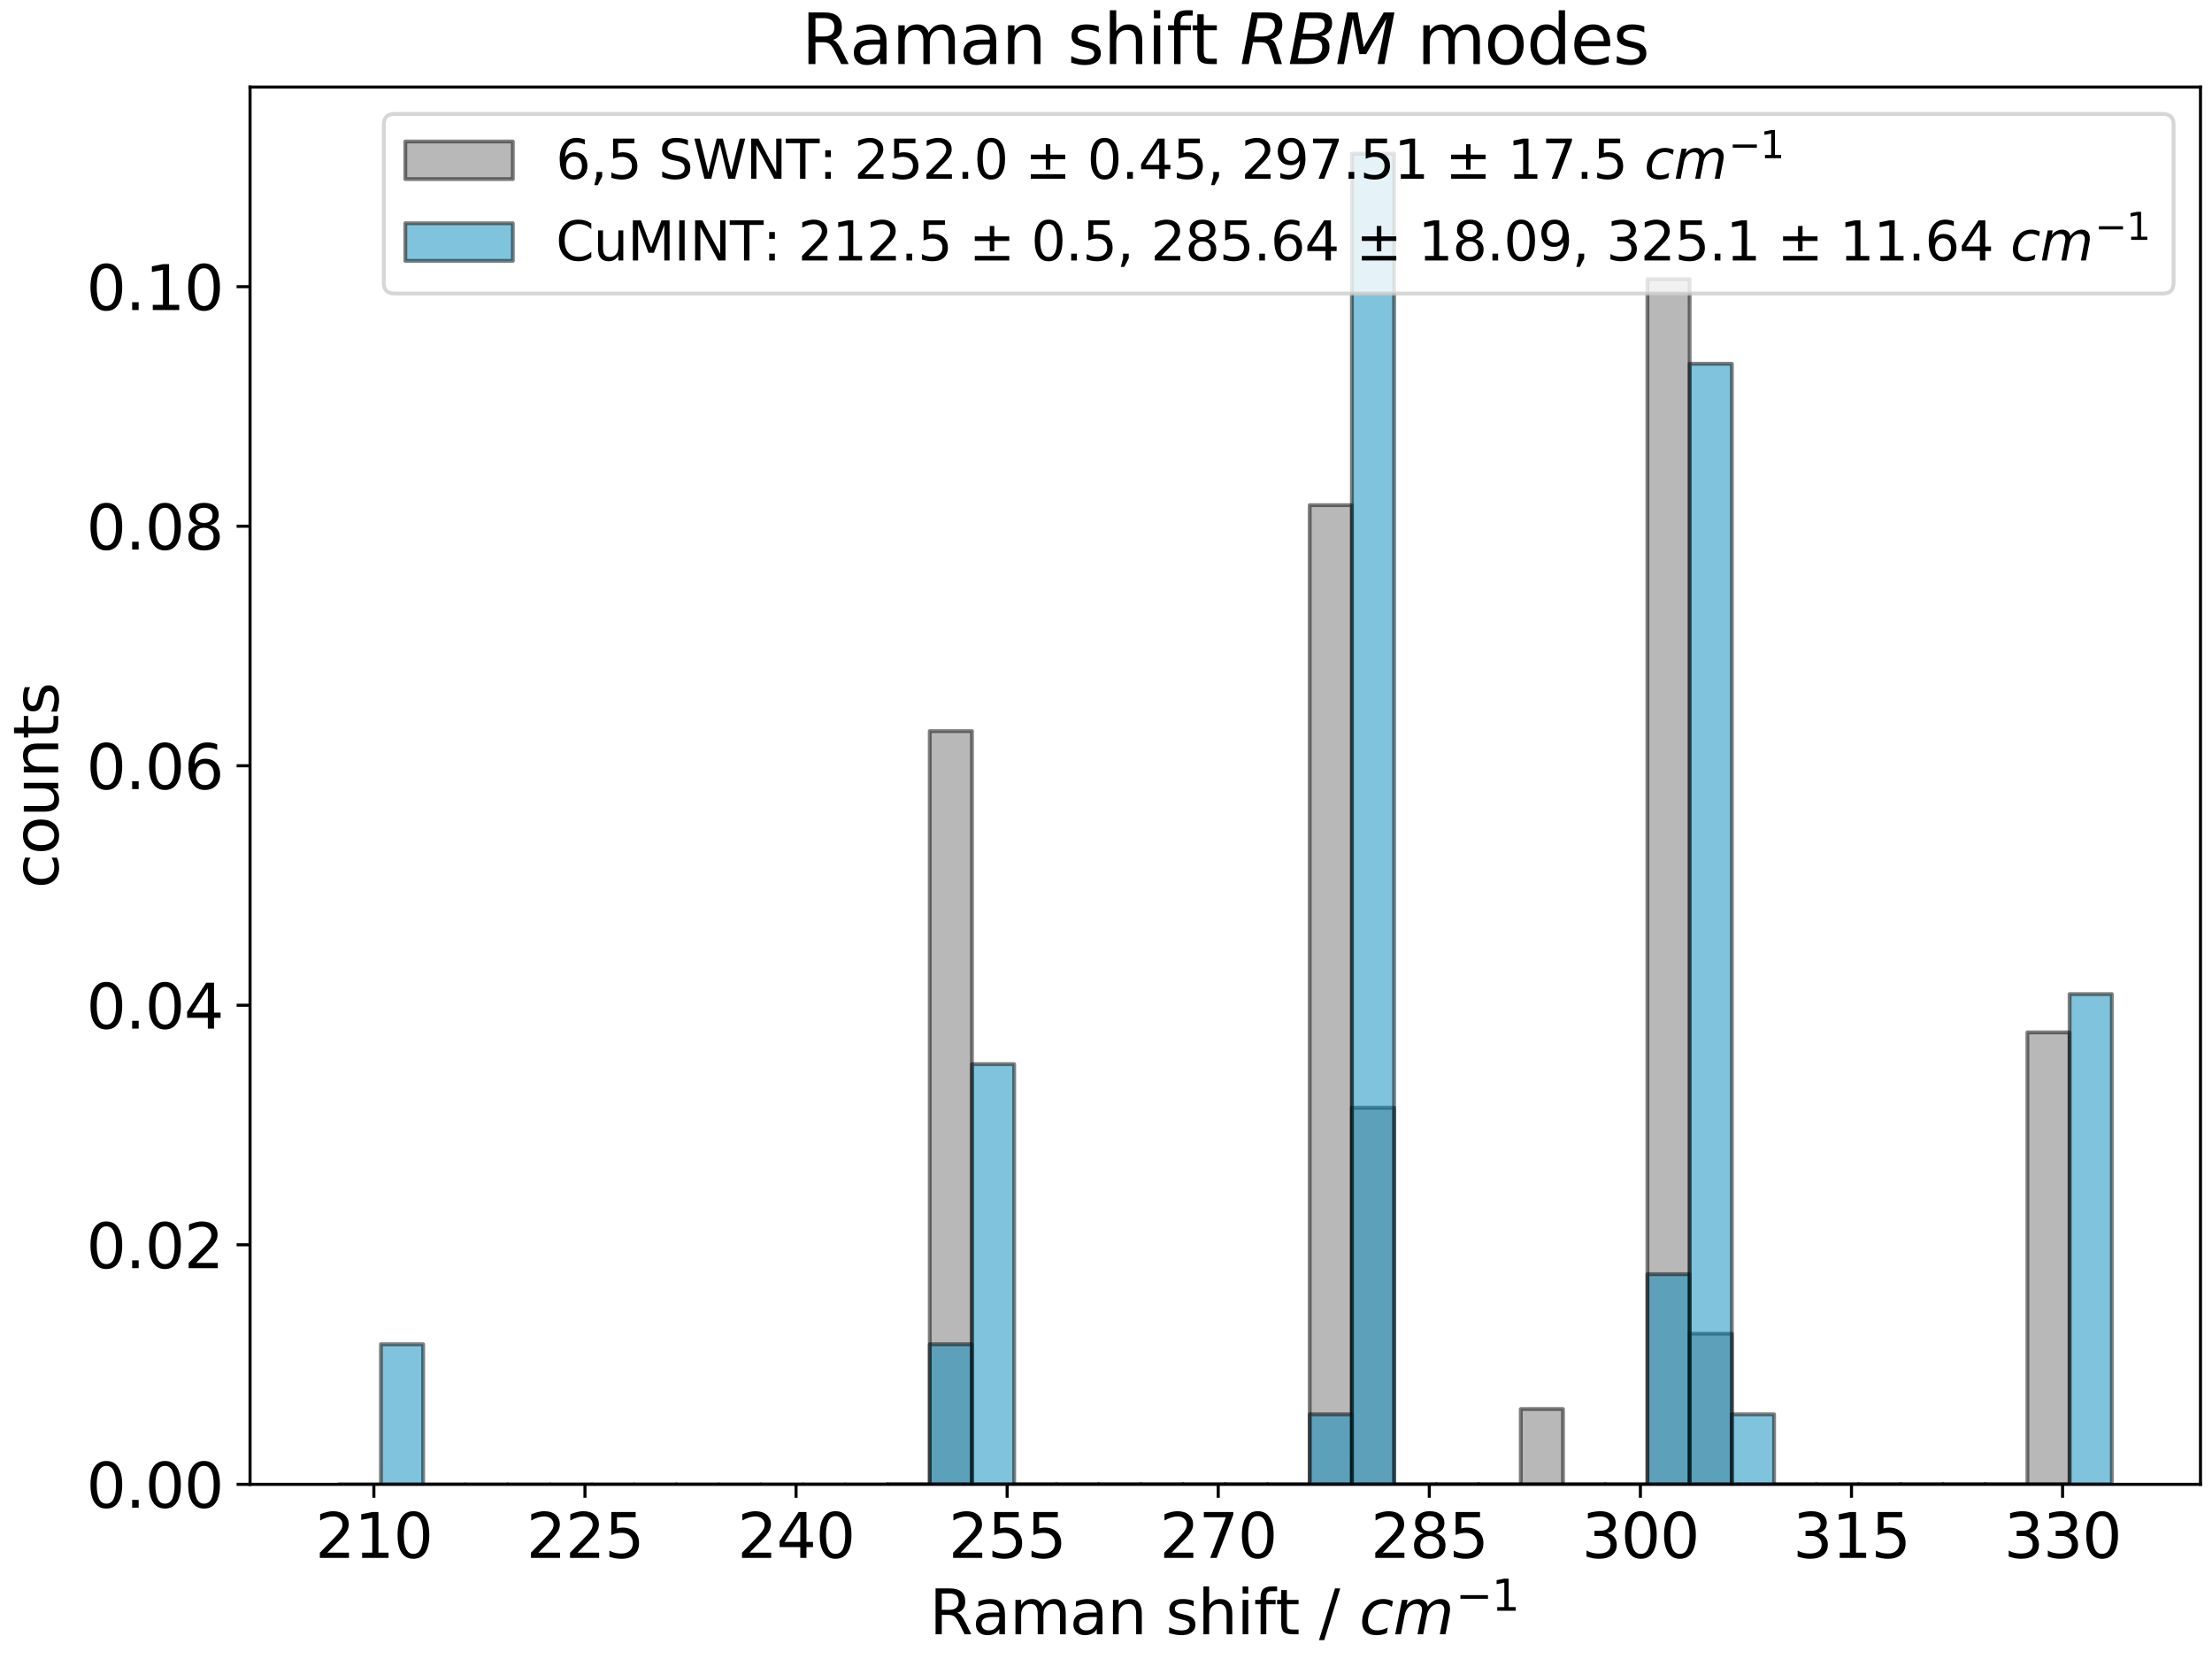 <?xml version="1.0" encoding="utf-8" standalone="no"?>
<!DOCTYPE svg PUBLIC "-//W3C//DTD SVG 1.1//EN"
  "http://www.w3.org/Graphics/SVG/1.1/DTD/svg11.dtd">
<svg xmlns:xlink="http://www.w3.org/1999/xlink" width="576pt" height="432pt" viewBox="0 0 576 432" xmlns="http://www.w3.org/2000/svg" version="1.1">
 <defs>
  <style type="text/css">*{stroke-linejoin: round; stroke-linecap: butt}</style>
 </defs>
 <g id="figure_1">
  <g id="patch_1">
   <path d="M 0 432 
L 576 432 
L 576 0 
L 0 0 
z
" style="fill: #ffffff"/>
  </g>
  <g id="axes_1">
   <g id="patch_2">
    <path d="M 65.11 386.515 
L 573 386.515 
L 573 22.677 
L 65.11 22.677 
z
" style="fill: #ffffff"/>
   </g>
   <g id="patch_3">
    <path d="M 231.109 386.515 
L 242.102 386.515 
L 242.102 386.515 
L 231.109 386.515 
z
" clip-path="url(#p18b74b099c)" style="fill: #727272; opacity: 0.5; stroke: #000000; stroke-linejoin: miter"/>
   </g>
   <g id="patch_4">
    <path d="M 242.102 386.515 
L 253.095 386.515 
L 253.095 190.376 
L 242.102 190.376 
z
" clip-path="url(#p18b74b099c)" style="fill: #727272; opacity: 0.5; stroke: #000000; stroke-linejoin: miter"/>
   </g>
   <g id="patch_5">
    <path d="M 253.095 386.515 
L 264.089 386.515 
L 264.089 386.515 
L 253.095 386.515 
z
" clip-path="url(#p18b74b099c)" style="fill: #727272; opacity: 0.5; stroke: #000000; stroke-linejoin: miter"/>
   </g>
   <g id="patch_6">
    <path d="M 264.089 386.515 
L 275.082 386.515 
L 275.082 386.515 
L 264.089 386.515 
z
" clip-path="url(#p18b74b099c)" style="fill: #727272; opacity: 0.5; stroke: #000000; stroke-linejoin: miter"/>
   </g>
   <g id="patch_7">
    <path d="M 275.082 386.515 
L 286.075 386.515 
L 286.075 386.515 
L 275.082 386.515 
z
" clip-path="url(#p18b74b099c)" style="fill: #727272; opacity: 0.5; stroke: #000000; stroke-linejoin: miter"/>
   </g>
   <g id="patch_8">
    <path d="M 286.075 386.515 
L 297.068 386.515 
L 297.068 386.515 
L 286.075 386.515 
z
" clip-path="url(#p18b74b099c)" style="fill: #727272; opacity: 0.5; stroke: #000000; stroke-linejoin: miter"/>
   </g>
   <g id="patch_9">
    <path d="M 297.068 386.515 
L 308.062 386.515 
L 308.062 386.515 
L 297.068 386.515 
z
" clip-path="url(#p18b74b099c)" style="fill: #727272; opacity: 0.5; stroke: #000000; stroke-linejoin: miter"/>
   </g>
   <g id="patch_10">
    <path d="M 308.062 386.515 
L 319.055 386.515 
L 319.055 386.515 
L 308.062 386.515 
z
" clip-path="url(#p18b74b099c)" style="fill: #727272; opacity: 0.5; stroke: #000000; stroke-linejoin: miter"/>
   </g>
   <g id="patch_11">
    <path d="M 319.055 386.515 
L 330.048 386.515 
L 330.048 386.515 
L 319.055 386.515 
z
" clip-path="url(#p18b74b099c)" style="fill: #727272; opacity: 0.5; stroke: #000000; stroke-linejoin: miter"/>
   </g>
   <g id="patch_12">
    <path d="M 330.048 386.515 
L 341.042 386.515 
L 341.042 386.515 
L 330.048 386.515 
z
" clip-path="url(#p18b74b099c)" style="fill: #727272; opacity: 0.5; stroke: #000000; stroke-linejoin: miter"/>
   </g>
   <g id="patch_13">
    <path d="M 341.042 386.515 
L 352.035 386.515 
L 352.035 131.534 
L 341.042 131.534 
z
" clip-path="url(#p18b74b099c)" style="fill: #727272; opacity: 0.5; stroke: #000000; stroke-linejoin: miter"/>
   </g>
   <g id="patch_14">
    <path d="M 352.035 386.515 
L 363.028 386.515 
L 363.028 288.445 
L 352.035 288.445 
z
" clip-path="url(#p18b74b099c)" style="fill: #727272; opacity: 0.5; stroke: #000000; stroke-linejoin: miter"/>
   </g>
   <g id="patch_15">
    <path d="M 363.028 386.515 
L 374.021 386.515 
L 374.021 386.515 
L 363.028 386.515 
z
" clip-path="url(#p18b74b099c)" style="fill: #727272; opacity: 0.5; stroke: #000000; stroke-linejoin: miter"/>
   </g>
   <g id="patch_16">
    <path d="M 374.021 386.515 
L 385.015 386.515 
L 385.015 386.515 
L 374.021 386.515 
z
" clip-path="url(#p18b74b099c)" style="fill: #727272; opacity: 0.5; stroke: #000000; stroke-linejoin: miter"/>
   </g>
   <g id="patch_17">
    <path d="M 385.015 386.515 
L 396.008 386.515 
L 396.008 386.515 
L 385.015 386.515 
z
" clip-path="url(#p18b74b099c)" style="fill: #727272; opacity: 0.5; stroke: #000000; stroke-linejoin: miter"/>
   </g>
   <g id="patch_18">
    <path d="M 396.008 386.515 
L 407.001 386.515 
L 407.001 366.901 
L 396.008 366.901 
z
" clip-path="url(#p18b74b099c)" style="fill: #727272; opacity: 0.5; stroke: #000000; stroke-linejoin: miter"/>
   </g>
   <g id="patch_19">
    <path d="M 407.001 386.515 
L 417.995 386.515 
L 417.995 386.515 
L 407.001 386.515 
z
" clip-path="url(#p18b74b099c)" style="fill: #727272; opacity: 0.5; stroke: #000000; stroke-linejoin: miter"/>
   </g>
   <g id="patch_20">
    <path d="M 417.995 386.515 
L 428.988 386.515 
L 428.988 386.515 
L 417.995 386.515 
z
" clip-path="url(#p18b74b099c)" style="fill: #727272; opacity: 0.5; stroke: #000000; stroke-linejoin: miter"/>
   </g>
   <g id="patch_21">
    <path d="M 428.988 386.515 
L 439.981 386.515 
L 439.981 72.693 
L 428.988 72.693 
z
" clip-path="url(#p18b74b099c)" style="fill: #727272; opacity: 0.5; stroke: #000000; stroke-linejoin: miter"/>
   </g>
   <g id="patch_22">
    <path d="M 439.981 386.515 
L 450.974 386.515 
L 450.974 347.287 
L 439.981 347.287 
z
" clip-path="url(#p18b74b099c)" style="fill: #727272; opacity: 0.5; stroke: #000000; stroke-linejoin: miter"/>
   </g>
   <g id="patch_23">
    <path d="M 450.974 386.515 
L 461.968 386.515 
L 461.968 386.515 
L 450.974 386.515 
z
" clip-path="url(#p18b74b099c)" style="fill: #727272; opacity: 0.5; stroke: #000000; stroke-linejoin: miter"/>
   </g>
   <g id="patch_24">
    <path d="M 461.968 386.515 
L 472.961 386.515 
L 472.961 386.515 
L 461.968 386.515 
z
" clip-path="url(#p18b74b099c)" style="fill: #727272; opacity: 0.5; stroke: #000000; stroke-linejoin: miter"/>
   </g>
   <g id="patch_25">
    <path d="M 472.961 386.515 
L 483.954 386.515 
L 483.954 386.515 
L 472.961 386.515 
z
" clip-path="url(#p18b74b099c)" style="fill: #727272; opacity: 0.5; stroke: #000000; stroke-linejoin: miter"/>
   </g>
   <g id="patch_26">
    <path d="M 483.954 386.515 
L 494.947 386.515 
L 494.947 386.515 
L 483.954 386.515 
z
" clip-path="url(#p18b74b099c)" style="fill: #727272; opacity: 0.5; stroke: #000000; stroke-linejoin: miter"/>
   </g>
   <g id="patch_27">
    <path d="M 494.947 386.515 
L 505.941 386.515 
L 505.941 386.515 
L 494.947 386.515 
z
" clip-path="url(#p18b74b099c)" style="fill: #727272; opacity: 0.5; stroke: #000000; stroke-linejoin: miter"/>
   </g>
   <g id="patch_28">
    <path d="M 505.941 386.515 
L 516.934 386.515 
L 516.934 386.515 
L 505.941 386.515 
z
" clip-path="url(#p18b74b099c)" style="fill: #727272; opacity: 0.5; stroke: #000000; stroke-linejoin: miter"/>
   </g>
   <g id="patch_29">
    <path d="M 516.934 386.515 
L 527.927 386.515 
L 527.927 386.515 
L 516.934 386.515 
z
" clip-path="url(#p18b74b099c)" style="fill: #727272; opacity: 0.5; stroke: #000000; stroke-linejoin: miter"/>
   </g>
   <g id="patch_30">
    <path d="M 527.927 386.515 
L 538.921 386.515 
L 538.921 268.832 
L 527.927 268.832 
z
" clip-path="url(#p18b74b099c)" style="fill: #727272; opacity: 0.5; stroke: #000000; stroke-linejoin: miter"/>
   </g>
   <g id="patch_31">
    <path d="M 88.196 386.515 
L 99.189 386.515 
L 99.189 386.515 
L 88.196 386.515 
z
" clip-path="url(#p18b74b099c)" style="fill: #008aba; opacity: 0.5; stroke: #000000; stroke-linejoin: miter"/>
   </g>
   <g id="patch_32">
    <path d="M 99.189 386.515 
L 110.183 386.515 
L 110.183 350.04 
L 99.189 350.04 
z
" clip-path="url(#p18b74b099c)" style="fill: #008aba; opacity: 0.5; stroke: #000000; stroke-linejoin: miter"/>
   </g>
   <g id="patch_33">
    <path d="M 110.183 386.515 
L 121.176 386.515 
L 121.176 386.515 
L 110.183 386.515 
z
" clip-path="url(#p18b74b099c)" style="fill: #008aba; opacity: 0.5; stroke: #000000; stroke-linejoin: miter"/>
   </g>
   <g id="patch_34">
    <path d="M 121.176 386.515 
L 132.169 386.515 
L 132.169 386.515 
L 121.176 386.515 
z
" clip-path="url(#p18b74b099c)" style="fill: #008aba; opacity: 0.5; stroke: #000000; stroke-linejoin: miter"/>
   </g>
   <g id="patch_35">
    <path d="M 132.169 386.515 
L 143.163 386.515 
L 143.163 386.515 
L 132.169 386.515 
z
" clip-path="url(#p18b74b099c)" style="fill: #008aba; opacity: 0.5; stroke: #000000; stroke-linejoin: miter"/>
   </g>
   <g id="patch_36">
    <path d="M 143.163 386.515 
L 154.156 386.515 
L 154.156 386.515 
L 143.163 386.515 
z
" clip-path="url(#p18b74b099c)" style="fill: #008aba; opacity: 0.5; stroke: #000000; stroke-linejoin: miter"/>
   </g>
   <g id="patch_37">
    <path d="M 154.156 386.515 
L 165.149 386.515 
L 165.149 386.515 
L 154.156 386.515 
z
" clip-path="url(#p18b74b099c)" style="fill: #008aba; opacity: 0.5; stroke: #000000; stroke-linejoin: miter"/>
   </g>
   <g id="patch_38">
    <path d="M 165.149 386.515 
L 176.142 386.515 
L 176.142 386.515 
L 165.149 386.515 
z
" clip-path="url(#p18b74b099c)" style="fill: #008aba; opacity: 0.5; stroke: #000000; stroke-linejoin: miter"/>
   </g>
   <g id="patch_39">
    <path d="M 176.142 386.515 
L 187.136 386.515 
L 187.136 386.515 
L 176.142 386.515 
z
" clip-path="url(#p18b74b099c)" style="fill: #008aba; opacity: 0.5; stroke: #000000; stroke-linejoin: miter"/>
   </g>
   <g id="patch_40">
    <path d="M 187.136 386.515 
L 198.129 386.515 
L 198.129 386.515 
L 187.136 386.515 
z
" clip-path="url(#p18b74b099c)" style="fill: #008aba; opacity: 0.5; stroke: #000000; stroke-linejoin: miter"/>
   </g>
   <g id="patch_41">
    <path d="M 198.129 386.515 
L 209.122 386.515 
L 209.122 386.515 
L 198.129 386.515 
z
" clip-path="url(#p18b74b099c)" style="fill: #008aba; opacity: 0.5; stroke: #000000; stroke-linejoin: miter"/>
   </g>
   <g id="patch_42">
    <path d="M 209.122 386.515 
L 220.115 386.515 
L 220.115 386.515 
L 209.122 386.515 
z
" clip-path="url(#p18b74b099c)" style="fill: #008aba; opacity: 0.5; stroke: #000000; stroke-linejoin: miter"/>
   </g>
   <g id="patch_43">
    <path d="M 220.115 386.515 
L 231.109 386.515 
L 231.109 386.515 
L 220.115 386.515 
z
" clip-path="url(#p18b74b099c)" style="fill: #008aba; opacity: 0.5; stroke: #000000; stroke-linejoin: miter"/>
   </g>
   <g id="patch_44">
    <path d="M 231.109 386.515 
L 242.102 386.515 
L 242.102 386.515 
L 231.109 386.515 
z
" clip-path="url(#p18b74b099c)" style="fill: #008aba; opacity: 0.5; stroke: #000000; stroke-linejoin: miter"/>
   </g>
   <g id="patch_45">
    <path d="M 242.102 386.515 
L 253.095 386.515 
L 253.095 350.04 
L 242.102 350.04 
z
" clip-path="url(#p18b74b099c)" style="fill: #008aba; opacity: 0.5; stroke: #000000; stroke-linejoin: miter"/>
   </g>
   <g id="patch_46">
    <path d="M 253.095 386.515 
L 264.089 386.515 
L 264.089 277.09 
L 253.095 277.09 
z
" clip-path="url(#p18b74b099c)" style="fill: #008aba; opacity: 0.5; stroke: #000000; stroke-linejoin: miter"/>
   </g>
   <g id="patch_47">
    <path d="M 264.089 386.515 
L 275.082 386.515 
L 275.082 386.515 
L 264.089 386.515 
z
" clip-path="url(#p18b74b099c)" style="fill: #008aba; opacity: 0.5; stroke: #000000; stroke-linejoin: miter"/>
   </g>
   <g id="patch_48">
    <path d="M 275.082 386.515 
L 286.075 386.515 
L 286.075 386.515 
L 275.082 386.515 
z
" clip-path="url(#p18b74b099c)" style="fill: #008aba; opacity: 0.5; stroke: #000000; stroke-linejoin: miter"/>
   </g>
   <g id="patch_49">
    <path d="M 286.075 386.515 
L 297.068 386.515 
L 297.068 386.515 
L 286.075 386.515 
z
" clip-path="url(#p18b74b099c)" style="fill: #008aba; opacity: 0.5; stroke: #000000; stroke-linejoin: miter"/>
   </g>
   <g id="patch_50">
    <path d="M 297.068 386.515 
L 308.062 386.515 
L 308.062 386.515 
L 297.068 386.515 
z
" clip-path="url(#p18b74b099c)" style="fill: #008aba; opacity: 0.5; stroke: #000000; stroke-linejoin: miter"/>
   </g>
   <g id="patch_51">
    <path d="M 308.062 386.515 
L 319.055 386.515 
L 319.055 386.515 
L 308.062 386.515 
z
" clip-path="url(#p18b74b099c)" style="fill: #008aba; opacity: 0.5; stroke: #000000; stroke-linejoin: miter"/>
   </g>
   <g id="patch_52">
    <path d="M 319.055 386.515 
L 330.048 386.515 
L 330.048 386.515 
L 319.055 386.515 
z
" clip-path="url(#p18b74b099c)" style="fill: #008aba; opacity: 0.5; stroke: #000000; stroke-linejoin: miter"/>
   </g>
   <g id="patch_53">
    <path d="M 330.048 386.515 
L 341.042 386.515 
L 341.042 386.515 
L 330.048 386.515 
z
" clip-path="url(#p18b74b099c)" style="fill: #008aba; opacity: 0.5; stroke: #000000; stroke-linejoin: miter"/>
   </g>
   <g id="patch_54">
    <path d="M 341.042 386.515 
L 352.035 386.515 
L 352.035 368.277 
L 341.042 368.277 
z
" clip-path="url(#p18b74b099c)" style="fill: #008aba; opacity: 0.5; stroke: #000000; stroke-linejoin: miter"/>
   </g>
   <g id="patch_55">
    <path d="M 352.035 386.515 
L 363.028 386.515 
L 363.028 40.003 
L 352.035 40.003 
z
" clip-path="url(#p18b74b099c)" style="fill: #008aba; opacity: 0.5; stroke: #000000; stroke-linejoin: miter"/>
   </g>
   <g id="patch_56">
    <path d="M 363.028 386.515 
L 374.021 386.515 
L 374.021 386.515 
L 363.028 386.515 
z
" clip-path="url(#p18b74b099c)" style="fill: #008aba; opacity: 0.5; stroke: #000000; stroke-linejoin: miter"/>
   </g>
   <g id="patch_57">
    <path d="M 374.021 386.515 
L 385.015 386.515 
L 385.015 386.515 
L 374.021 386.515 
z
" clip-path="url(#p18b74b099c)" style="fill: #008aba; opacity: 0.5; stroke: #000000; stroke-linejoin: miter"/>
   </g>
   <g id="patch_58">
    <path d="M 385.015 386.515 
L 396.008 386.515 
L 396.008 386.515 
L 385.015 386.515 
z
" clip-path="url(#p18b74b099c)" style="fill: #008aba; opacity: 0.5; stroke: #000000; stroke-linejoin: miter"/>
   </g>
   <g id="patch_59">
    <path d="M 396.008 386.515 
L 407.001 386.515 
L 407.001 386.515 
L 396.008 386.515 
z
" clip-path="url(#p18b74b099c)" style="fill: #008aba; opacity: 0.5; stroke: #000000; stroke-linejoin: miter"/>
   </g>
   <g id="patch_60">
    <path d="M 407.001 386.515 
L 417.995 386.515 
L 417.995 386.515 
L 407.001 386.515 
z
" clip-path="url(#p18b74b099c)" style="fill: #008aba; opacity: 0.5; stroke: #000000; stroke-linejoin: miter"/>
   </g>
   <g id="patch_61">
    <path d="M 417.995 386.515 
L 428.988 386.515 
L 428.988 386.515 
L 417.995 386.515 
z
" clip-path="url(#p18b74b099c)" style="fill: #008aba; opacity: 0.5; stroke: #000000; stroke-linejoin: miter"/>
   </g>
   <g id="patch_62">
    <path d="M 428.988 386.515 
L 439.981 386.515 
L 439.981 331.802 
L 428.988 331.802 
z
" clip-path="url(#p18b74b099c)" style="fill: #008aba; opacity: 0.5; stroke: #000000; stroke-linejoin: miter"/>
   </g>
   <g id="patch_63">
    <path d="M 439.981 386.515 
L 450.974 386.515 
L 450.974 94.715 
L 439.981 94.715 
z
" clip-path="url(#p18b74b099c)" style="fill: #008aba; opacity: 0.5; stroke: #000000; stroke-linejoin: miter"/>
   </g>
   <g id="patch_64">
    <path d="M 450.974 386.515 
L 461.968 386.515 
L 461.968 368.277 
L 450.974 368.277 
z
" clip-path="url(#p18b74b099c)" style="fill: #008aba; opacity: 0.5; stroke: #000000; stroke-linejoin: miter"/>
   </g>
   <g id="patch_65">
    <path d="M 461.968 386.515 
L 472.961 386.515 
L 472.961 386.515 
L 461.968 386.515 
z
" clip-path="url(#p18b74b099c)" style="fill: #008aba; opacity: 0.5; stroke: #000000; stroke-linejoin: miter"/>
   </g>
   <g id="patch_66">
    <path d="M 472.961 386.515 
L 483.954 386.515 
L 483.954 386.515 
L 472.961 386.515 
z
" clip-path="url(#p18b74b099c)" style="fill: #008aba; opacity: 0.5; stroke: #000000; stroke-linejoin: miter"/>
   </g>
   <g id="patch_67">
    <path d="M 483.954 386.515 
L 494.947 386.515 
L 494.947 386.515 
L 483.954 386.515 
z
" clip-path="url(#p18b74b099c)" style="fill: #008aba; opacity: 0.5; stroke: #000000; stroke-linejoin: miter"/>
   </g>
   <g id="patch_68">
    <path d="M 494.947 386.515 
L 505.941 386.515 
L 505.941 386.515 
L 494.947 386.515 
z
" clip-path="url(#p18b74b099c)" style="fill: #008aba; opacity: 0.5; stroke: #000000; stroke-linejoin: miter"/>
   </g>
   <g id="patch_69">
    <path d="M 505.941 386.515 
L 516.934 386.515 
L 516.934 386.515 
L 505.941 386.515 
z
" clip-path="url(#p18b74b099c)" style="fill: #008aba; opacity: 0.5; stroke: #000000; stroke-linejoin: miter"/>
   </g>
   <g id="patch_70">
    <path d="M 516.934 386.515 
L 527.927 386.515 
L 527.927 386.515 
L 516.934 386.515 
z
" clip-path="url(#p18b74b099c)" style="fill: #008aba; opacity: 0.5; stroke: #000000; stroke-linejoin: miter"/>
   </g>
   <g id="patch_71">
    <path d="M 527.927 386.515 
L 538.921 386.515 
L 538.921 386.515 
L 527.927 386.515 
z
" clip-path="url(#p18b74b099c)" style="fill: #008aba; opacity: 0.5; stroke: #000000; stroke-linejoin: miter"/>
   </g>
   <g id="patch_72">
    <path d="M 538.921 386.515 
L 549.914 386.515 
L 549.914 258.853 
L 538.921 258.853 
z
" clip-path="url(#p18b74b099c)" style="fill: #008aba; opacity: 0.5; stroke: #000000; stroke-linejoin: miter"/>
   </g>
   <g id="matplotlib.axis_1">
    <g id="xtick_1">
     <g id="line2d_1">
      <defs>
       <path id="m75f2918291" d="M 0 0 
L 0 3.5 
" style="stroke: #000000; stroke-width: 0.8"/>
      </defs>
      <g>
       <use xlink:href="#m75f2918291" x="97.357" y="386.515" style="stroke: #000000; stroke-width: 0.8"/>
      </g>
     </g>
     <g id="text_1">
      <!-- 210 -->
      <g transform="translate(82.087 405.672)scale(0.16 -0.16)">
       <defs>
        <path id="DejaVuSans-32" d="M 1228 531 
L 3431 531 
L 3431 0 
L 469 0 
L 469 531 
Q 828 903 1448 1529 
Q 2069 2156 2228 2338 
Q 2531 2678 2651 2914 
Q 2772 3150 2772 3378 
Q 2772 3750 2511 3984 
Q 2250 4219 1831 4219 
Q 1534 4219 1204 4116 
Q 875 4013 500 3803 
L 500 4441 
Q 881 4594 1212 4672 
Q 1544 4750 1819 4750 
Q 2544 4750 2975 4387 
Q 3406 4025 3406 3419 
Q 3406 3131 3298 2873 
Q 3191 2616 2906 2266 
Q 2828 2175 2409 1742 
Q 1991 1309 1228 531 
z
" transform="scale(0.016)"/>
        <path id="DejaVuSans-31" d="M 794 531 
L 1825 531 
L 1825 4091 
L 703 3866 
L 703 4441 
L 1819 4666 
L 2450 4666 
L 2450 531 
L 3481 531 
L 3481 0 
L 794 0 
L 794 531 
z
" transform="scale(0.016)"/>
        <path id="DejaVuSans-30" d="M 2034 4250 
Q 1547 4250 1301 3770 
Q 1056 3291 1056 2328 
Q 1056 1369 1301 889 
Q 1547 409 2034 409 
Q 2525 409 2770 889 
Q 3016 1369 3016 2328 
Q 3016 3291 2770 3770 
Q 2525 4250 2034 4250 
z
M 2034 4750 
Q 2819 4750 3233 4129 
Q 3647 3509 3647 2328 
Q 3647 1150 3233 529 
Q 2819 -91 2034 -91 
Q 1250 -91 836 529 
Q 422 1150 422 2328 
Q 422 3509 836 4129 
Q 1250 4750 2034 4750 
z
" transform="scale(0.016)"/>
       </defs>
       <use xlink:href="#DejaVuSans-32"/>
       <use xlink:href="#DejaVuSans-31" x="63.623"/>
       <use xlink:href="#DejaVuSans-30" x="127.246"/>
      </g>
     </g>
    </g>
    <g id="xtick_2">
     <g id="line2d_2">
      <g>
       <use xlink:href="#m75f2918291" x="152.324" y="386.515" style="stroke: #000000; stroke-width: 0.8"/>
      </g>
     </g>
     <g id="text_2">
      <!-- 225 -->
      <g transform="translate(137.054 405.672)scale(0.16 -0.16)">
       <defs>
        <path id="DejaVuSans-35" d="M 691 4666 
L 3169 4666 
L 3169 4134 
L 1269 4134 
L 1269 2991 
Q 1406 3038 1543 3061 
Q 1681 3084 1819 3084 
Q 2600 3084 3056 2656 
Q 3513 2228 3513 1497 
Q 3513 744 3044 326 
Q 2575 -91 1722 -91 
Q 1428 -91 1123 -41 
Q 819 9 494 109 
L 494 744 
Q 775 591 1075 516 
Q 1375 441 1709 441 
Q 2250 441 2565 725 
Q 2881 1009 2881 1497 
Q 2881 1984 2565 2268 
Q 2250 2553 1709 2553 
Q 1456 2553 1204 2497 
Q 953 2441 691 2322 
L 691 4666 
z
" transform="scale(0.016)"/>
       </defs>
       <use xlink:href="#DejaVuSans-32"/>
       <use xlink:href="#DejaVuSans-32" x="63.623"/>
       <use xlink:href="#DejaVuSans-35" x="127.246"/>
      </g>
     </g>
    </g>
    <g id="xtick_3">
     <g id="line2d_3">
      <g>
       <use xlink:href="#m75f2918291" x="207.29" y="386.515" style="stroke: #000000; stroke-width: 0.8"/>
      </g>
     </g>
     <g id="text_3">
      <!-- 240 -->
      <g transform="translate(192.02 405.672)scale(0.16 -0.16)">
       <defs>
        <path id="DejaVuSans-34" d="M 2419 4116 
L 825 1625 
L 2419 1625 
L 2419 4116 
z
M 2253 4666 
L 3047 4666 
L 3047 1625 
L 3713 1625 
L 3713 1100 
L 3047 1100 
L 3047 0 
L 2419 0 
L 2419 1100 
L 313 1100 
L 313 1709 
L 2253 4666 
z
" transform="scale(0.016)"/>
       </defs>
       <use xlink:href="#DejaVuSans-32"/>
       <use xlink:href="#DejaVuSans-34" x="63.623"/>
       <use xlink:href="#DejaVuSans-30" x="127.246"/>
      </g>
     </g>
    </g>
    <g id="xtick_4">
     <g id="line2d_4">
      <g>
       <use xlink:href="#m75f2918291" x="262.256" y="386.515" style="stroke: #000000; stroke-width: 0.8"/>
      </g>
     </g>
     <g id="text_4">
      <!-- 255 -->
      <g transform="translate(246.986 405.672)scale(0.16 -0.16)">
       <use xlink:href="#DejaVuSans-32"/>
       <use xlink:href="#DejaVuSans-35" x="63.623"/>
       <use xlink:href="#DejaVuSans-35" x="127.246"/>
      </g>
     </g>
    </g>
    <g id="xtick_5">
     <g id="line2d_5">
      <g>
       <use xlink:href="#m75f2918291" x="317.223" y="386.515" style="stroke: #000000; stroke-width: 0.8"/>
      </g>
     </g>
     <g id="text_5">
      <!-- 270 -->
      <g transform="translate(301.953 405.672)scale(0.16 -0.16)">
       <defs>
        <path id="DejaVuSans-37" d="M 525 4666 
L 3525 4666 
L 3525 4397 
L 1831 0 
L 1172 0 
L 2766 4134 
L 525 4134 
L 525 4666 
z
" transform="scale(0.016)"/>
       </defs>
       <use xlink:href="#DejaVuSans-32"/>
       <use xlink:href="#DejaVuSans-37" x="63.623"/>
       <use xlink:href="#DejaVuSans-30" x="127.246"/>
      </g>
     </g>
    </g>
    <g id="xtick_6">
     <g id="line2d_6">
      <g>
       <use xlink:href="#m75f2918291" x="372.189" y="386.515" style="stroke: #000000; stroke-width: 0.8"/>
      </g>
     </g>
     <g id="text_6">
      <!-- 285 -->
      <g transform="translate(356.919 405.672)scale(0.16 -0.16)">
       <defs>
        <path id="DejaVuSans-38" d="M 2034 2216 
Q 1584 2216 1326 1975 
Q 1069 1734 1069 1313 
Q 1069 891 1326 650 
Q 1584 409 2034 409 
Q 2484 409 2743 651 
Q 3003 894 3003 1313 
Q 3003 1734 2745 1975 
Q 2488 2216 2034 2216 
z
M 1403 2484 
Q 997 2584 770 2862 
Q 544 3141 544 3541 
Q 544 4100 942 4425 
Q 1341 4750 2034 4750 
Q 2731 4750 3128 4425 
Q 3525 4100 3525 3541 
Q 3525 3141 3298 2862 
Q 3072 2584 2669 2484 
Q 3125 2378 3379 2068 
Q 3634 1759 3634 1313 
Q 3634 634 3220 271 
Q 2806 -91 2034 -91 
Q 1263 -91 848 271 
Q 434 634 434 1313 
Q 434 1759 690 2068 
Q 947 2378 1403 2484 
z
M 1172 3481 
Q 1172 3119 1398 2916 
Q 1625 2713 2034 2713 
Q 2441 2713 2670 2916 
Q 2900 3119 2900 3481 
Q 2900 3844 2670 4047 
Q 2441 4250 2034 4250 
Q 1625 4250 1398 4047 
Q 1172 3844 1172 3481 
z
" transform="scale(0.016)"/>
       </defs>
       <use xlink:href="#DejaVuSans-32"/>
       <use xlink:href="#DejaVuSans-38" x="63.623"/>
       <use xlink:href="#DejaVuSans-35" x="127.246"/>
      </g>
     </g>
    </g>
    <g id="xtick_7">
     <g id="line2d_7">
      <g>
       <use xlink:href="#m75f2918291" x="427.156" y="386.515" style="stroke: #000000; stroke-width: 0.8"/>
      </g>
     </g>
     <g id="text_7">
      <!-- 300 -->
      <g transform="translate(411.886 405.672)scale(0.16 -0.16)">
       <defs>
        <path id="DejaVuSans-33" d="M 2597 2516 
Q 3050 2419 3304 2112 
Q 3559 1806 3559 1356 
Q 3559 666 3084 287 
Q 2609 -91 1734 -91 
Q 1441 -91 1130 -33 
Q 819 25 488 141 
L 488 750 
Q 750 597 1062 519 
Q 1375 441 1716 441 
Q 2309 441 2620 675 
Q 2931 909 2931 1356 
Q 2931 1769 2642 2001 
Q 2353 2234 1838 2234 
L 1294 2234 
L 1294 2753 
L 1863 2753 
Q 2328 2753 2575 2939 
Q 2822 3125 2822 3475 
Q 2822 3834 2567 4026 
Q 2313 4219 1838 4219 
Q 1578 4219 1281 4162 
Q 984 4106 628 3988 
L 628 4550 
Q 988 4650 1302 4700 
Q 1616 4750 1894 4750 
Q 2613 4750 3031 4423 
Q 3450 4097 3450 3541 
Q 3450 3153 3228 2886 
Q 3006 2619 2597 2516 
z
" transform="scale(0.016)"/>
       </defs>
       <use xlink:href="#DejaVuSans-33"/>
       <use xlink:href="#DejaVuSans-30" x="63.623"/>
       <use xlink:href="#DejaVuSans-30" x="127.246"/>
      </g>
     </g>
    </g>
    <g id="xtick_8">
     <g id="line2d_8">
      <g>
       <use xlink:href="#m75f2918291" x="482.122" y="386.515" style="stroke: #000000; stroke-width: 0.8"/>
      </g>
     </g>
     <g id="text_8">
      <!-- 315 -->
      <g transform="translate(466.852 405.672)scale(0.16 -0.16)">
       <use xlink:href="#DejaVuSans-33"/>
       <use xlink:href="#DejaVuSans-31" x="63.623"/>
       <use xlink:href="#DejaVuSans-35" x="127.246"/>
      </g>
     </g>
    </g>
    <g id="xtick_9">
     <g id="line2d_9">
      <g>
       <use xlink:href="#m75f2918291" x="537.088" y="386.515" style="stroke: #000000; stroke-width: 0.8"/>
      </g>
     </g>
     <g id="text_9">
      <!-- 330 -->
      <g transform="translate(521.818 405.672)scale(0.16 -0.16)">
       <use xlink:href="#DejaVuSans-33"/>
       <use xlink:href="#DejaVuSans-33" x="63.623"/>
       <use xlink:href="#DejaVuSans-30" x="127.246"/>
      </g>
     </g>
    </g>
    <g id="text_10">
     <!-- Raman shift / $cm^{-1}$ -->
     <g transform="translate(242.015 425.672)scale(0.16 -0.16)">
      <defs>
       <path id="DejaVuSans-52" d="M 2841 2188 
Q 3044 2119 3236 1894 
Q 3428 1669 3622 1275 
L 4263 0 
L 3584 0 
L 2988 1197 
Q 2756 1666 2539 1819 
Q 2322 1972 1947 1972 
L 1259 1972 
L 1259 0 
L 628 0 
L 628 4666 
L 2053 4666 
Q 2853 4666 3247 4331 
Q 3641 3997 3641 3322 
Q 3641 2881 3436 2590 
Q 3231 2300 2841 2188 
z
M 1259 4147 
L 1259 2491 
L 2053 2491 
Q 2509 2491 2742 2702 
Q 2975 2913 2975 3322 
Q 2975 3731 2742 3939 
Q 2509 4147 2053 4147 
L 1259 4147 
z
" transform="scale(0.016)"/>
       <path id="DejaVuSans-61" d="M 2194 1759 
Q 1497 1759 1228 1600 
Q 959 1441 959 1056 
Q 959 750 1161 570 
Q 1363 391 1709 391 
Q 2188 391 2477 730 
Q 2766 1069 2766 1631 
L 2766 1759 
L 2194 1759 
z
M 3341 1997 
L 3341 0 
L 2766 0 
L 2766 531 
Q 2569 213 2275 61 
Q 1981 -91 1556 -91 
Q 1019 -91 701 211 
Q 384 513 384 1019 
Q 384 1609 779 1909 
Q 1175 2209 1959 2209 
L 2766 2209 
L 2766 2266 
Q 2766 2663 2505 2880 
Q 2244 3097 1772 3097 
Q 1472 3097 1187 3025 
Q 903 2953 641 2809 
L 641 3341 
Q 956 3463 1253 3523 
Q 1550 3584 1831 3584 
Q 2591 3584 2966 3190 
Q 3341 2797 3341 1997 
z
" transform="scale(0.016)"/>
       <path id="DejaVuSans-6d" d="M 3328 2828 
Q 3544 3216 3844 3400 
Q 4144 3584 4550 3584 
Q 5097 3584 5394 3201 
Q 5691 2819 5691 2113 
L 5691 0 
L 5113 0 
L 5113 2094 
Q 5113 2597 4934 2840 
Q 4756 3084 4391 3084 
Q 3944 3084 3684 2787 
Q 3425 2491 3425 1978 
L 3425 0 
L 2847 0 
L 2847 2094 
Q 2847 2600 2669 2842 
Q 2491 3084 2119 3084 
Q 1678 3084 1418 2786 
Q 1159 2488 1159 1978 
L 1159 0 
L 581 0 
L 581 3500 
L 1159 3500 
L 1159 2956 
Q 1356 3278 1631 3431 
Q 1906 3584 2284 3584 
Q 2666 3584 2933 3390 
Q 3200 3197 3328 2828 
z
" transform="scale(0.016)"/>
       <path id="DejaVuSans-6e" d="M 3513 2113 
L 3513 0 
L 2938 0 
L 2938 2094 
Q 2938 2591 2744 2837 
Q 2550 3084 2163 3084 
Q 1697 3084 1428 2787 
Q 1159 2491 1159 1978 
L 1159 0 
L 581 0 
L 581 3500 
L 1159 3500 
L 1159 2956 
Q 1366 3272 1645 3428 
Q 1925 3584 2291 3584 
Q 2894 3584 3203 3211 
Q 3513 2838 3513 2113 
z
" transform="scale(0.016)"/>
       <path id="DejaVuSans-20" transform="scale(0.016)"/>
       <path id="DejaVuSans-73" d="M 2834 3397 
L 2834 2853 
Q 2591 2978 2328 3040 
Q 2066 3103 1784 3103 
Q 1356 3103 1142 2972 
Q 928 2841 928 2578 
Q 928 2378 1081 2264 
Q 1234 2150 1697 2047 
L 1894 2003 
Q 2506 1872 2764 1633 
Q 3022 1394 3022 966 
Q 3022 478 2636 193 
Q 2250 -91 1575 -91 
Q 1294 -91 989 -36 
Q 684 19 347 128 
L 347 722 
Q 666 556 975 473 
Q 1284 391 1588 391 
Q 1994 391 2212 530 
Q 2431 669 2431 922 
Q 2431 1156 2273 1281 
Q 2116 1406 1581 1522 
L 1381 1569 
Q 847 1681 609 1914 
Q 372 2147 372 2553 
Q 372 3047 722 3315 
Q 1072 3584 1716 3584 
Q 2034 3584 2315 3537 
Q 2597 3491 2834 3397 
z
" transform="scale(0.016)"/>
       <path id="DejaVuSans-68" d="M 3513 2113 
L 3513 0 
L 2938 0 
L 2938 2094 
Q 2938 2591 2744 2837 
Q 2550 3084 2163 3084 
Q 1697 3084 1428 2787 
Q 1159 2491 1159 1978 
L 1159 0 
L 581 0 
L 581 4863 
L 1159 4863 
L 1159 2956 
Q 1366 3272 1645 3428 
Q 1925 3584 2291 3584 
Q 2894 3584 3203 3211 
Q 3513 2838 3513 2113 
z
" transform="scale(0.016)"/>
       <path id="DejaVuSans-69" d="M 603 3500 
L 1178 3500 
L 1178 0 
L 603 0 
L 603 3500 
z
M 603 4863 
L 1178 4863 
L 1178 4134 
L 603 4134 
L 603 4863 
z
" transform="scale(0.016)"/>
       <path id="DejaVuSans-66" d="M 2375 4863 
L 2375 4384 
L 1825 4384 
Q 1516 4384 1395 4259 
Q 1275 4134 1275 3809 
L 1275 3500 
L 2222 3500 
L 2222 3053 
L 1275 3053 
L 1275 0 
L 697 0 
L 697 3053 
L 147 3053 
L 147 3500 
L 697 3500 
L 697 3744 
Q 697 4328 969 4595 
Q 1241 4863 1831 4863 
L 2375 4863 
z
" transform="scale(0.016)"/>
       <path id="DejaVuSans-74" d="M 1172 4494 
L 1172 3500 
L 2356 3500 
L 2356 3053 
L 1172 3053 
L 1172 1153 
Q 1172 725 1289 603 
Q 1406 481 1766 481 
L 2356 481 
L 2356 0 
L 1766 0 
Q 1100 0 847 248 
Q 594 497 594 1153 
L 594 3053 
L 172 3053 
L 172 3500 
L 594 3500 
L 594 4494 
L 1172 4494 
z
" transform="scale(0.016)"/>
       <path id="DejaVuSans-2f" d="M 1625 4666 
L 2156 4666 
L 531 -594 
L 0 -594 
L 1625 4666 
z
" transform="scale(0.016)"/>
       <path id="DejaVuSans-Oblique-63" d="M 3431 3366 
L 3316 2797 
Q 3109 2947 2876 3022 
Q 2644 3097 2394 3097 
Q 2119 3097 1870 3000 
Q 1622 2903 1453 2725 
Q 1184 2453 1037 2087 
Q 891 1722 891 1331 
Q 891 859 1127 628 
Q 1363 397 1844 397 
Q 2081 397 2348 469 
Q 2616 541 2906 684 
L 2797 116 
Q 2547 13 2283 -39 
Q 2019 -91 1741 -91 
Q 1044 -91 669 257 
Q 294 606 294 1253 
Q 294 1797 489 2255 
Q 684 2713 1069 3078 
Q 1331 3328 1684 3456 
Q 2038 3584 2456 3584 
Q 2700 3584 2940 3529 
Q 3181 3475 3431 3366 
z
" transform="scale(0.016)"/>
       <path id="DejaVuSans-Oblique-6d" d="M 5747 2113 
L 5338 0 
L 4763 0 
L 5166 2094 
Q 5191 2228 5203 2325 
Q 5216 2422 5216 2491 
Q 5216 2772 5059 2928 
Q 4903 3084 4622 3084 
Q 4203 3084 3875 2770 
Q 3547 2456 3450 1953 
L 3066 0 
L 2491 0 
L 2900 2094 
Q 2925 2209 2937 2307 
Q 2950 2406 2950 2484 
Q 2950 2769 2794 2926 
Q 2638 3084 2363 3084 
Q 1938 3084 1609 2770 
Q 1281 2456 1184 1953 
L 800 0 
L 225 0 
L 909 3500 
L 1484 3500 
L 1375 2956 
Q 1609 3263 1923 3423 
Q 2238 3584 2597 3584 
Q 2978 3584 3223 3384 
Q 3469 3184 3519 2828 
Q 3781 3197 4126 3390 
Q 4472 3584 4856 3584 
Q 5306 3584 5551 3325 
Q 5797 3066 5797 2591 
Q 5797 2488 5784 2364 
Q 5772 2241 5747 2113 
z
" transform="scale(0.016)"/>
       <path id="DejaVuSans-2212" d="M 678 2272 
L 4684 2272 
L 4684 1741 
L 678 1741 
L 678 2272 
z
" transform="scale(0.016)"/>
      </defs>
      <use xlink:href="#DejaVuSans-52" transform="translate(0 0.684)"/>
      <use xlink:href="#DejaVuSans-61" transform="translate(69.482 0.684)"/>
      <use xlink:href="#DejaVuSans-6d" transform="translate(130.762 0.684)"/>
      <use xlink:href="#DejaVuSans-61" transform="translate(228.174 0.684)"/>
      <use xlink:href="#DejaVuSans-6e" transform="translate(289.453 0.684)"/>
      <use xlink:href="#DejaVuSans-20" transform="translate(352.832 0.684)"/>
      <use xlink:href="#DejaVuSans-73" transform="translate(384.619 0.684)"/>
      <use xlink:href="#DejaVuSans-68" transform="translate(436.719 0.684)"/>
      <use xlink:href="#DejaVuSans-69" transform="translate(500.098 0.684)"/>
      <use xlink:href="#DejaVuSans-66" transform="translate(527.881 0.684)"/>
      <use xlink:href="#DejaVuSans-74" transform="translate(563.086 0.684)"/>
      <use xlink:href="#DejaVuSans-20" transform="translate(602.295 0.684)"/>
      <use xlink:href="#DejaVuSans-2f" transform="translate(634.082 0.684)"/>
      <use xlink:href="#DejaVuSans-20" transform="translate(667.773 0.684)"/>
      <use xlink:href="#DejaVuSans-Oblique-63" transform="translate(699.561 0.684)"/>
      <use xlink:href="#DejaVuSans-Oblique-6d" transform="translate(754.541 0.684)"/>
      <use xlink:href="#DejaVuSans-2212" transform="translate(856.603 38.966)scale(0.7)"/>
      <use xlink:href="#DejaVuSans-31" transform="translate(915.255 38.966)scale(0.7)"/>
     </g>
    </g>
   </g>
   <g id="matplotlib.axis_2">
    <g id="ytick_1">
     <g id="line2d_10">
      <defs>
       <path id="mbdb24bbdc7" d="M 0 0 
L -3.5 0 
" style="stroke: #000000; stroke-width: 0.8"/>
      </defs>
      <g>
       <use xlink:href="#mbdb24bbdc7" x="65.11" y="386.515" style="stroke: #000000; stroke-width: 0.8"/>
      </g>
     </g>
     <g id="text_11">
      <!-- 0.00 -->
      <g transform="translate(22.485 392.594)scale(0.16 -0.16)">
       <defs>
        <path id="DejaVuSans-2e" d="M 684 794 
L 1344 794 
L 1344 0 
L 684 0 
L 684 794 
z
" transform="scale(0.016)"/>
       </defs>
       <use xlink:href="#DejaVuSans-30"/>
       <use xlink:href="#DejaVuSans-2e" x="63.623"/>
       <use xlink:href="#DejaVuSans-30" x="95.41"/>
       <use xlink:href="#DejaVuSans-30" x="159.033"/>
      </g>
     </g>
    </g>
    <g id="ytick_2">
     <g id="line2d_11">
      <g>
       <use xlink:href="#mbdb24bbdc7" x="65.11" y="324.143" style="stroke: #000000; stroke-width: 0.8"/>
      </g>
     </g>
     <g id="text_12">
      <!-- 0.02 -->
      <g transform="translate(22.485 330.221)scale(0.16 -0.16)">
       <use xlink:href="#DejaVuSans-30"/>
       <use xlink:href="#DejaVuSans-2e" x="63.623"/>
       <use xlink:href="#DejaVuSans-30" x="95.41"/>
       <use xlink:href="#DejaVuSans-32" x="159.033"/>
      </g>
     </g>
    </g>
    <g id="ytick_3">
     <g id="line2d_12">
      <g>
       <use xlink:href="#mbdb24bbdc7" x="65.11" y="261.771" style="stroke: #000000; stroke-width: 0.8"/>
      </g>
     </g>
     <g id="text_13">
      <!-- 0.04 -->
      <g transform="translate(22.485 267.849)scale(0.16 -0.16)">
       <use xlink:href="#DejaVuSans-30"/>
       <use xlink:href="#DejaVuSans-2e" x="63.623"/>
       <use xlink:href="#DejaVuSans-30" x="95.41"/>
       <use xlink:href="#DejaVuSans-34" x="159.033"/>
      </g>
     </g>
    </g>
    <g id="ytick_4">
     <g id="line2d_13">
      <g>
       <use xlink:href="#mbdb24bbdc7" x="65.11" y="199.398" style="stroke: #000000; stroke-width: 0.8"/>
      </g>
     </g>
     <g id="text_14">
      <!-- 0.06 -->
      <g transform="translate(22.485 205.477)scale(0.16 -0.16)">
       <defs>
        <path id="DejaVuSans-36" d="M 2113 2584 
Q 1688 2584 1439 2293 
Q 1191 2003 1191 1497 
Q 1191 994 1439 701 
Q 1688 409 2113 409 
Q 2538 409 2786 701 
Q 3034 994 3034 1497 
Q 3034 2003 2786 2293 
Q 2538 2584 2113 2584 
z
M 3366 4563 
L 3366 3988 
Q 3128 4100 2886 4159 
Q 2644 4219 2406 4219 
Q 1781 4219 1451 3797 
Q 1122 3375 1075 2522 
Q 1259 2794 1537 2939 
Q 1816 3084 2150 3084 
Q 2853 3084 3261 2657 
Q 3669 2231 3669 1497 
Q 3669 778 3244 343 
Q 2819 -91 2113 -91 
Q 1303 -91 875 529 
Q 447 1150 447 2328 
Q 447 3434 972 4092 
Q 1497 4750 2381 4750 
Q 2619 4750 2861 4703 
Q 3103 4656 3366 4563 
z
" transform="scale(0.016)"/>
       </defs>
       <use xlink:href="#DejaVuSans-30"/>
       <use xlink:href="#DejaVuSans-2e" x="63.623"/>
       <use xlink:href="#DejaVuSans-30" x="95.41"/>
       <use xlink:href="#DejaVuSans-36" x="159.033"/>
      </g>
     </g>
    </g>
    <g id="ytick_5">
     <g id="line2d_14">
      <g>
       <use xlink:href="#mbdb24bbdc7" x="65.11" y="137.026" style="stroke: #000000; stroke-width: 0.8"/>
      </g>
     </g>
     <g id="text_15">
      <!-- 0.08 -->
      <g transform="translate(22.485 143.105)scale(0.16 -0.16)">
       <use xlink:href="#DejaVuSans-30"/>
       <use xlink:href="#DejaVuSans-2e" x="63.623"/>
       <use xlink:href="#DejaVuSans-30" x="95.41"/>
       <use xlink:href="#DejaVuSans-38" x="159.033"/>
      </g>
     </g>
    </g>
    <g id="ytick_6">
     <g id="line2d_15">
      <g>
       <use xlink:href="#mbdb24bbdc7" x="65.11" y="74.654" style="stroke: #000000; stroke-width: 0.8"/>
      </g>
     </g>
     <g id="text_16">
      <!-- 0.10 -->
      <g transform="translate(22.485 80.733)scale(0.16 -0.16)">
       <use xlink:href="#DejaVuSans-30"/>
       <use xlink:href="#DejaVuSans-2e" x="63.623"/>
       <use xlink:href="#DejaVuSans-31" x="95.41"/>
       <use xlink:href="#DejaVuSans-30" x="159.033"/>
      </g>
     </g>
    </g>
    <g id="text_17">
     <!-- counts -->
     <g transform="translate(15.158 231.334)rotate(-90)scale(0.16 -0.16)">
      <defs>
       <path id="DejaVuSans-63" d="M 3122 3366 
L 3122 2828 
Q 2878 2963 2633 3030 
Q 2388 3097 2138 3097 
Q 1578 3097 1268 2742 
Q 959 2388 959 1747 
Q 959 1106 1268 751 
Q 1578 397 2138 397 
Q 2388 397 2633 464 
Q 2878 531 3122 666 
L 3122 134 
Q 2881 22 2623 -34 
Q 2366 -91 2075 -91 
Q 1284 -91 818 406 
Q 353 903 353 1747 
Q 353 2603 823 3093 
Q 1294 3584 2113 3584 
Q 2378 3584 2631 3529 
Q 2884 3475 3122 3366 
z
" transform="scale(0.016)"/>
       <path id="DejaVuSans-6f" d="M 1959 3097 
Q 1497 3097 1228 2736 
Q 959 2375 959 1747 
Q 959 1119 1226 758 
Q 1494 397 1959 397 
Q 2419 397 2687 759 
Q 2956 1122 2956 1747 
Q 2956 2369 2687 2733 
Q 2419 3097 1959 3097 
z
M 1959 3584 
Q 2709 3584 3137 3096 
Q 3566 2609 3566 1747 
Q 3566 888 3137 398 
Q 2709 -91 1959 -91 
Q 1206 -91 779 398 
Q 353 888 353 1747 
Q 353 2609 779 3096 
Q 1206 3584 1959 3584 
z
" transform="scale(0.016)"/>
       <path id="DejaVuSans-75" d="M 544 1381 
L 544 3500 
L 1119 3500 
L 1119 1403 
Q 1119 906 1312 657 
Q 1506 409 1894 409 
Q 2359 409 2629 706 
Q 2900 1003 2900 1516 
L 2900 3500 
L 3475 3500 
L 3475 0 
L 2900 0 
L 2900 538 
Q 2691 219 2414 64 
Q 2138 -91 1772 -91 
Q 1169 -91 856 284 
Q 544 659 544 1381 
z
M 1991 3584 
L 1991 3584 
z
" transform="scale(0.016)"/>
      </defs>
      <use xlink:href="#DejaVuSans-63"/>
      <use xlink:href="#DejaVuSans-6f" x="54.98"/>
      <use xlink:href="#DejaVuSans-75" x="116.162"/>
      <use xlink:href="#DejaVuSans-6e" x="179.541"/>
      <use xlink:href="#DejaVuSans-74" x="242.92"/>
      <use xlink:href="#DejaVuSans-73" x="282.129"/>
     </g>
    </g>
   </g>
   <g id="patch_73">
    <path d="M 65.11 386.515 
L 65.11 22.677 
" style="fill: none; stroke: #000000; stroke-width: 0.8; stroke-linejoin: miter; stroke-linecap: square"/>
   </g>
   <g id="patch_74">
    <path d="M 573 386.515 
L 573 22.677 
" style="fill: none; stroke: #000000; stroke-width: 0.8; stroke-linejoin: miter; stroke-linecap: square"/>
   </g>
   <g id="patch_75">
    <path d="M 65.11 386.515 
L 573 386.515 
" style="fill: none; stroke: #000000; stroke-width: 0.8; stroke-linejoin: miter; stroke-linecap: square"/>
   </g>
   <g id="patch_76">
    <path d="M 65.11 22.677 
L 573 22.677 
" style="fill: none; stroke: #000000; stroke-width: 0.8; stroke-linejoin: miter; stroke-linecap: square"/>
   </g>
   <g id="text_18">
    <!-- Raman shift $RBM$ modes -->
    <g transform="translate(208.715 16.677)scale(0.18 -0.18)">
     <defs>
      <path id="DejaVuSans-Oblique-52" d="M 1613 4147 
L 1294 2491 
L 2106 2491 
Q 2584 2491 2879 2755 
Q 3175 3019 3175 3444 
Q 3175 3784 2976 3965 
Q 2778 4147 2406 4147 
L 1613 4147 
z
M 2772 2241 
Q 2972 2194 3105 2009 
Q 3238 1825 3413 1275 
L 3809 0 
L 3144 0 
L 2778 1197 
Q 2638 1659 2453 1815 
Q 2269 1972 1888 1972 
L 1191 1972 
L 806 0 
L 172 0 
L 1081 4666 
L 2503 4666 
Q 3150 4666 3495 4373 
Q 3841 4081 3841 3531 
Q 3841 3044 3547 2687 
Q 3253 2331 2772 2241 
z
" transform="scale(0.016)"/>
      <path id="DejaVuSans-Oblique-42" d="M 1081 4666 
L 2694 4666 
Q 3350 4666 3675 4422 
Q 4000 4178 4000 3688 
Q 4000 3238 3720 2911 
Q 3441 2584 2988 2516 
Q 3375 2428 3569 2181 
Q 3763 1934 3763 1522 
Q 3763 819 3242 409 
Q 2722 0 1819 0 
L 172 0 
L 1081 4666 
z
M 1234 2228 
L 903 519 
L 1919 519 
Q 2491 519 2800 781 
Q 3109 1044 3109 1522 
Q 3109 1891 2904 2059 
Q 2700 2228 2247 2228 
L 1234 2228 
z
M 1606 4147 
L 1331 2741 
L 2272 2741 
Q 2775 2741 3058 2959 
Q 3341 3178 3341 3566 
Q 3341 3869 3150 4008 
Q 2959 4147 2541 4147 
L 1606 4147 
z
" transform="scale(0.016)"/>
      <path id="DejaVuSans-Oblique-4d" d="M 1081 4666 
L 2028 4666 
L 2572 1522 
L 4378 4666 
L 5350 4666 
L 4441 0 
L 3828 0 
L 4622 4091 
L 2791 897 
L 2175 897 
L 1581 4103 
L 788 0 
L 172 0 
L 1081 4666 
z
" transform="scale(0.016)"/>
      <path id="DejaVuSans-64" d="M 2906 2969 
L 2906 4863 
L 3481 4863 
L 3481 0 
L 2906 0 
L 2906 525 
Q 2725 213 2448 61 
Q 2172 -91 1784 -91 
Q 1150 -91 751 415 
Q 353 922 353 1747 
Q 353 2572 751 3078 
Q 1150 3584 1784 3584 
Q 2172 3584 2448 3432 
Q 2725 3281 2906 2969 
z
M 947 1747 
Q 947 1113 1208 752 
Q 1469 391 1925 391 
Q 2381 391 2643 752 
Q 2906 1113 2906 1747 
Q 2906 2381 2643 2742 
Q 2381 3103 1925 3103 
Q 1469 3103 1208 2742 
Q 947 2381 947 1747 
z
" transform="scale(0.016)"/>
      <path id="DejaVuSans-65" d="M 3597 1894 
L 3597 1613 
L 953 1613 
Q 991 1019 1311 708 
Q 1631 397 2203 397 
Q 2534 397 2845 478 
Q 3156 559 3463 722 
L 3463 178 
Q 3153 47 2828 -22 
Q 2503 -91 2169 -91 
Q 1331 -91 842 396 
Q 353 884 353 1716 
Q 353 2575 817 3079 
Q 1281 3584 2069 3584 
Q 2775 3584 3186 3129 
Q 3597 2675 3597 1894 
z
M 3022 2063 
Q 3016 2534 2758 2815 
Q 2500 3097 2075 3097 
Q 1594 3097 1305 2825 
Q 1016 2553 972 2059 
L 3022 2063 
z
" transform="scale(0.016)"/>
     </defs>
     <use xlink:href="#DejaVuSans-52" transform="translate(0 0.016)"/>
     <use xlink:href="#DejaVuSans-61" transform="translate(69.482 0.016)"/>
     <use xlink:href="#DejaVuSans-6d" transform="translate(130.762 0.016)"/>
     <use xlink:href="#DejaVuSans-61" transform="translate(228.174 0.016)"/>
     <use xlink:href="#DejaVuSans-6e" transform="translate(289.453 0.016)"/>
     <use xlink:href="#DejaVuSans-20" transform="translate(352.832 0.016)"/>
     <use xlink:href="#DejaVuSans-73" transform="translate(384.619 0.016)"/>
     <use xlink:href="#DejaVuSans-68" transform="translate(436.719 0.016)"/>
     <use xlink:href="#DejaVuSans-69" transform="translate(500.098 0.016)"/>
     <use xlink:href="#DejaVuSans-66" transform="translate(527.881 0.016)"/>
     <use xlink:href="#DejaVuSans-74" transform="translate(563.086 0.016)"/>
     <use xlink:href="#DejaVuSans-20" transform="translate(602.295 0.016)"/>
     <use xlink:href="#DejaVuSans-Oblique-52" transform="translate(634.082 0.016)"/>
     <use xlink:href="#DejaVuSans-Oblique-42" transform="translate(703.564 0.016)"/>
     <use xlink:href="#DejaVuSans-Oblique-4d" transform="translate(772.168 0.016)"/>
     <use xlink:href="#DejaVuSans-20" transform="translate(858.447 0.016)"/>
     <use xlink:href="#DejaVuSans-6d" transform="translate(890.234 0.016)"/>
     <use xlink:href="#DejaVuSans-6f" transform="translate(987.646 0.016)"/>
     <use xlink:href="#DejaVuSans-64" transform="translate(1048.828 0.016)"/>
     <use xlink:href="#DejaVuSans-65" transform="translate(1112.305 0.016)"/>
     <use xlink:href="#DejaVuSans-73" transform="translate(1173.828 0.016)"/>
    </g>
   </g>
   <g id="legend_1">
    <g id="patch_77">
     <path d="M 102.74 76.437 
L 563.2 76.437 
Q 566 76.437 566 73.637 
L 566 32.477 
Q 566 29.677 563.2 29.677 
L 102.74 29.677 
Q 99.94 29.677 99.94 32.477 
L 99.94 73.637 
Q 99.94 76.437 102.74 76.437 
z
" style="fill: #ffffff; opacity: 0.8; stroke: #cccccc; stroke-linejoin: miter"/>
    </g>
    <g id="patch_78">
     <path d="M 105.54 46.646 
L 133.54 46.646 
L 133.54 36.846 
L 105.54 36.846 
z
" style="fill: #727272; opacity: 0.5; stroke: #000000; stroke-linejoin: miter"/>
    </g>
    <g id="text_19">
     <!-- 6,5 SWNT: 252.0 $\pm$ 0.45, 297.51 $\pm$ 17.5 $cm^{-1}$ -->
     <g transform="translate(144.74 46.646)scale(0.14 -0.14)">
      <defs>
       <path id="DejaVuSans-2c" d="M 750 794 
L 1409 794 
L 1409 256 
L 897 -744 
L 494 -744 
L 750 256 
L 750 794 
z
" transform="scale(0.016)"/>
       <path id="DejaVuSans-53" d="M 3425 4513 
L 3425 3897 
Q 3066 4069 2747 4153 
Q 2428 4238 2131 4238 
Q 1616 4238 1336 4038 
Q 1056 3838 1056 3469 
Q 1056 3159 1242 3001 
Q 1428 2844 1947 2747 
L 2328 2669 
Q 3034 2534 3370 2195 
Q 3706 1856 3706 1288 
Q 3706 609 3251 259 
Q 2797 -91 1919 -91 
Q 1588 -91 1214 -16 
Q 841 59 441 206 
L 441 856 
Q 825 641 1194 531 
Q 1563 422 1919 422 
Q 2459 422 2753 634 
Q 3047 847 3047 1241 
Q 3047 1584 2836 1778 
Q 2625 1972 2144 2069 
L 1759 2144 
Q 1053 2284 737 2584 
Q 422 2884 422 3419 
Q 422 4038 858 4394 
Q 1294 4750 2059 4750 
Q 2388 4750 2728 4690 
Q 3069 4631 3425 4513 
z
" transform="scale(0.016)"/>
       <path id="DejaVuSans-57" d="M 213 4666 
L 850 4666 
L 1831 722 
L 2809 4666 
L 3519 4666 
L 4500 722 
L 5478 4666 
L 6119 4666 
L 4947 0 
L 4153 0 
L 3169 4050 
L 2175 0 
L 1381 0 
L 213 4666 
z
" transform="scale(0.016)"/>
       <path id="DejaVuSans-4e" d="M 628 4666 
L 1478 4666 
L 3547 763 
L 3547 4666 
L 4159 4666 
L 4159 0 
L 3309 0 
L 1241 3903 
L 1241 0 
L 628 0 
L 628 4666 
z
" transform="scale(0.016)"/>
       <path id="DejaVuSans-54" d="M -19 4666 
L 3928 4666 
L 3928 4134 
L 2272 4134 
L 2272 0 
L 1638 0 
L 1638 4134 
L -19 4134 
L -19 4666 
z
" transform="scale(0.016)"/>
       <path id="DejaVuSans-3a" d="M 750 794 
L 1409 794 
L 1409 0 
L 750 0 
L 750 794 
z
M 750 3309 
L 1409 3309 
L 1409 2516 
L 750 2516 
L 750 3309 
z
" transform="scale(0.016)"/>
       <path id="DejaVuSans-b1" d="M 2944 4013 
L 2944 2803 
L 4684 2803 
L 4684 2272 
L 2944 2272 
L 2944 1063 
L 2419 1063 
L 2419 2272 
L 678 2272 
L 678 2803 
L 2419 2803 
L 2419 4013 
L 2944 4013 
z
M 678 531 
L 4684 531 
L 4684 0 
L 678 0 
L 678 531 
z
" transform="scale(0.016)"/>
       <path id="DejaVuSans-39" d="M 703 97 
L 703 672 
Q 941 559 1184 500 
Q 1428 441 1663 441 
Q 2288 441 2617 861 
Q 2947 1281 2994 2138 
Q 2813 1869 2534 1725 
Q 2256 1581 1919 1581 
Q 1219 1581 811 2004 
Q 403 2428 403 3163 
Q 403 3881 828 4315 
Q 1253 4750 1959 4750 
Q 2769 4750 3195 4129 
Q 3622 3509 3622 2328 
Q 3622 1225 3098 567 
Q 2575 -91 1691 -91 
Q 1453 -91 1209 -44 
Q 966 3 703 97 
z
M 1959 2075 
Q 2384 2075 2632 2365 
Q 2881 2656 2881 3163 
Q 2881 3666 2632 3958 
Q 2384 4250 1959 4250 
Q 1534 4250 1286 3958 
Q 1038 3666 1038 3163 
Q 1038 2656 1286 2365 
Q 1534 2075 1959 2075 
z
" transform="scale(0.016)"/>
      </defs>
      <use xlink:href="#DejaVuSans-36" transform="translate(0 0.684)"/>
      <use xlink:href="#DejaVuSans-2c" transform="translate(63.623 0.684)"/>
      <use xlink:href="#DejaVuSans-35" transform="translate(95.41 0.684)"/>
      <use xlink:href="#DejaVuSans-20" transform="translate(159.033 0.684)"/>
      <use xlink:href="#DejaVuSans-53" transform="translate(190.82 0.684)"/>
      <use xlink:href="#DejaVuSans-57" transform="translate(254.297 0.684)"/>
      <use xlink:href="#DejaVuSans-4e" transform="translate(353.174 0.684)"/>
      <use xlink:href="#DejaVuSans-54" transform="translate(427.979 0.684)"/>
      <use xlink:href="#DejaVuSans-3a" transform="translate(489.062 0.684)"/>
      <use xlink:href="#DejaVuSans-20" transform="translate(522.754 0.684)"/>
      <use xlink:href="#DejaVuSans-32" transform="translate(554.541 0.684)"/>
      <use xlink:href="#DejaVuSans-35" transform="translate(618.164 0.684)"/>
      <use xlink:href="#DejaVuSans-32" transform="translate(681.787 0.684)"/>
      <use xlink:href="#DejaVuSans-2e" transform="translate(745.41 0.684)"/>
      <use xlink:href="#DejaVuSans-30" transform="translate(777.197 0.684)"/>
      <use xlink:href="#DejaVuSans-20" transform="translate(840.82 0.684)"/>
      <use xlink:href="#DejaVuSans-b1" transform="translate(872.607 0.684)"/>
      <use xlink:href="#DejaVuSans-20" transform="translate(956.396 0.684)"/>
      <use xlink:href="#DejaVuSans-30" transform="translate(988.184 0.684)"/>
      <use xlink:href="#DejaVuSans-2e" transform="translate(1051.807 0.684)"/>
      <use xlink:href="#DejaVuSans-34" transform="translate(1083.594 0.684)"/>
      <use xlink:href="#DejaVuSans-35" transform="translate(1147.217 0.684)"/>
      <use xlink:href="#DejaVuSans-2c" transform="translate(1210.84 0.684)"/>
      <use xlink:href="#DejaVuSans-20" transform="translate(1242.627 0.684)"/>
      <use xlink:href="#DejaVuSans-32" transform="translate(1274.414 0.684)"/>
      <use xlink:href="#DejaVuSans-39" transform="translate(1336.287 0.684)"/>
      <use xlink:href="#DejaVuSans-37" transform="translate(1399.91 0.684)"/>
      <use xlink:href="#DejaVuSans-2e" transform="translate(1463.533 0.684)"/>
      <use xlink:href="#DejaVuSans-35" transform="translate(1495.32 0.684)"/>
      <use xlink:href="#DejaVuSans-31" transform="translate(1558.943 0.684)"/>
      <use xlink:href="#DejaVuSans-20" transform="translate(1622.566 0.684)"/>
      <use xlink:href="#DejaVuSans-b1" transform="translate(1654.354 0.684)"/>
      <use xlink:href="#DejaVuSans-20" transform="translate(1738.143 0.684)"/>
      <use xlink:href="#DejaVuSans-31" transform="translate(1769.93 0.684)"/>
      <use xlink:href="#DejaVuSans-37" transform="translate(1833.553 0.684)"/>
      <use xlink:href="#DejaVuSans-2e" transform="translate(1897.176 0.684)"/>
      <use xlink:href="#DejaVuSans-35" transform="translate(1928.963 0.684)"/>
      <use xlink:href="#DejaVuSans-20" transform="translate(1992.586 0.684)"/>
      <use xlink:href="#DejaVuSans-Oblique-63" transform="translate(2024.373 0.684)"/>
      <use xlink:href="#DejaVuSans-Oblique-6d" transform="translate(2079.354 0.684)"/>
      <use xlink:href="#DejaVuSans-2212" transform="translate(2181.416 38.966)scale(0.7)"/>
      <use xlink:href="#DejaVuSans-31" transform="translate(2240.068 38.966)scale(0.7)"/>
     </g>
    </g>
    <g id="patch_79">
     <path d="M 105.54 67.926 
L 133.54 67.926 
L 133.54 58.126 
L 105.54 58.126 
z
" style="fill: #008aba; opacity: 0.5; stroke: #000000; stroke-linejoin: miter"/>
    </g>
    <g id="text_20">
     <!-- CuMINT: 212.5 $\pm$ 0.5, 285.64 $\pm$ 18.09, 325.1 $\pm$ 11.64 $cm^{-1}$ -->
     <g transform="translate(144.74 67.926)scale(0.14 -0.14)">
      <defs>
       <path id="DejaVuSans-43" d="M 4122 4306 
L 4122 3641 
Q 3803 3938 3442 4084 
Q 3081 4231 2675 4231 
Q 1875 4231 1450 3742 
Q 1025 3253 1025 2328 
Q 1025 1406 1450 917 
Q 1875 428 2675 428 
Q 3081 428 3442 575 
Q 3803 722 4122 1019 
L 4122 359 
Q 3791 134 3420 21 
Q 3050 -91 2638 -91 
Q 1578 -91 968 557 
Q 359 1206 359 2328 
Q 359 3453 968 4101 
Q 1578 4750 2638 4750 
Q 3056 4750 3426 4639 
Q 3797 4528 4122 4306 
z
" transform="scale(0.016)"/>
       <path id="DejaVuSans-4d" d="M 628 4666 
L 1569 4666 
L 2759 1491 
L 3956 4666 
L 4897 4666 
L 4897 0 
L 4281 0 
L 4281 4097 
L 3078 897 
L 2444 897 
L 1241 4097 
L 1241 0 
L 628 0 
L 628 4666 
z
" transform="scale(0.016)"/>
       <path id="DejaVuSans-49" d="M 628 4666 
L 1259 4666 
L 1259 0 
L 628 0 
L 628 4666 
z
" transform="scale(0.016)"/>
      </defs>
      <use xlink:href="#DejaVuSans-43" transform="translate(0 0.684)"/>
      <use xlink:href="#DejaVuSans-75" transform="translate(69.824 0.684)"/>
      <use xlink:href="#DejaVuSans-4d" transform="translate(133.203 0.684)"/>
      <use xlink:href="#DejaVuSans-49" transform="translate(219.482 0.684)"/>
      <use xlink:href="#DejaVuSans-4e" transform="translate(248.975 0.684)"/>
      <use xlink:href="#DejaVuSans-54" transform="translate(323.779 0.684)"/>
      <use xlink:href="#DejaVuSans-3a" transform="translate(384.863 0.684)"/>
      <use xlink:href="#DejaVuSans-20" transform="translate(418.555 0.684)"/>
      <use xlink:href="#DejaVuSans-32" transform="translate(450.342 0.684)"/>
      <use xlink:href="#DejaVuSans-31" transform="translate(513.965 0.684)"/>
      <use xlink:href="#DejaVuSans-32" transform="translate(577.588 0.684)"/>
      <use xlink:href="#DejaVuSans-2e" transform="translate(641.211 0.684)"/>
      <use xlink:href="#DejaVuSans-35" transform="translate(672.998 0.684)"/>
      <use xlink:href="#DejaVuSans-20" transform="translate(736.621 0.684)"/>
      <use xlink:href="#DejaVuSans-b1" transform="translate(768.408 0.684)"/>
      <use xlink:href="#DejaVuSans-20" transform="translate(852.197 0.684)"/>
      <use xlink:href="#DejaVuSans-30" transform="translate(883.984 0.684)"/>
      <use xlink:href="#DejaVuSans-2e" transform="translate(947.607 0.684)"/>
      <use xlink:href="#DejaVuSans-35" transform="translate(979.395 0.684)"/>
      <use xlink:href="#DejaVuSans-2c" transform="translate(1043.018 0.684)"/>
      <use xlink:href="#DejaVuSans-20" transform="translate(1074.805 0.684)"/>
      <use xlink:href="#DejaVuSans-32" transform="translate(1106.592 0.684)"/>
      <use xlink:href="#DejaVuSans-38" transform="translate(1170.215 0.684)"/>
      <use xlink:href="#DejaVuSans-35" transform="translate(1233.838 0.684)"/>
      <use xlink:href="#DejaVuSans-2e" transform="translate(1297.461 0.684)"/>
      <use xlink:href="#DejaVuSans-36" transform="translate(1329.248 0.684)"/>
      <use xlink:href="#DejaVuSans-34" transform="translate(1392.871 0.684)"/>
      <use xlink:href="#DejaVuSans-20" transform="translate(1456.494 0.684)"/>
      <use xlink:href="#DejaVuSans-b1" transform="translate(1488.281 0.684)"/>
      <use xlink:href="#DejaVuSans-20" transform="translate(1572.07 0.684)"/>
      <use xlink:href="#DejaVuSans-31" transform="translate(1603.857 0.684)"/>
      <use xlink:href="#DejaVuSans-38" transform="translate(1667.48 0.684)"/>
      <use xlink:href="#DejaVuSans-2e" transform="translate(1731.104 0.684)"/>
      <use xlink:href="#DejaVuSans-30" transform="translate(1762.891 0.684)"/>
      <use xlink:href="#DejaVuSans-39" transform="translate(1826.514 0.684)"/>
      <use xlink:href="#DejaVuSans-2c" transform="translate(1890.137 0.684)"/>
      <use xlink:href="#DejaVuSans-20" transform="translate(1921.924 0.684)"/>
      <use xlink:href="#DejaVuSans-33" transform="translate(1953.711 0.684)"/>
      <use xlink:href="#DejaVuSans-32" transform="translate(2017.334 0.684)"/>
      <use xlink:href="#DejaVuSans-35" transform="translate(2080.957 0.684)"/>
      <use xlink:href="#DejaVuSans-2e" transform="translate(2144.58 0.684)"/>
      <use xlink:href="#DejaVuSans-31" transform="translate(2176.367 0.684)"/>
      <use xlink:href="#DejaVuSans-20" transform="translate(2239.99 0.684)"/>
      <use xlink:href="#DejaVuSans-b1" transform="translate(2271.777 0.684)"/>
      <use xlink:href="#DejaVuSans-20" transform="translate(2355.566 0.684)"/>
      <use xlink:href="#DejaVuSans-31" transform="translate(2387.354 0.684)"/>
      <use xlink:href="#DejaVuSans-31" transform="translate(2450.977 0.684)"/>
      <use xlink:href="#DejaVuSans-2e" transform="translate(2514.6 0.684)"/>
      <use xlink:href="#DejaVuSans-36" transform="translate(2546.387 0.684)"/>
      <use xlink:href="#DejaVuSans-34" transform="translate(2610.01 0.684)"/>
      <use xlink:href="#DejaVuSans-20" transform="translate(2673.633 0.684)"/>
      <use xlink:href="#DejaVuSans-Oblique-63" transform="translate(2705.42 0.684)"/>
      <use xlink:href="#DejaVuSans-Oblique-6d" transform="translate(2760.4 0.684)"/>
      <use xlink:href="#DejaVuSans-2212" transform="translate(2862.462 38.966)scale(0.7)"/>
      <use xlink:href="#DejaVuSans-31" transform="translate(2921.115 38.966)scale(0.7)"/>
     </g>
    </g>
   </g>
  </g>
 </g>
 <defs>
  <clipPath id="p18b74b099c">
   <rect x="65.11" y="22.677" width="507.89" height="363.837"/>
  </clipPath>
 </defs>
</svg>
